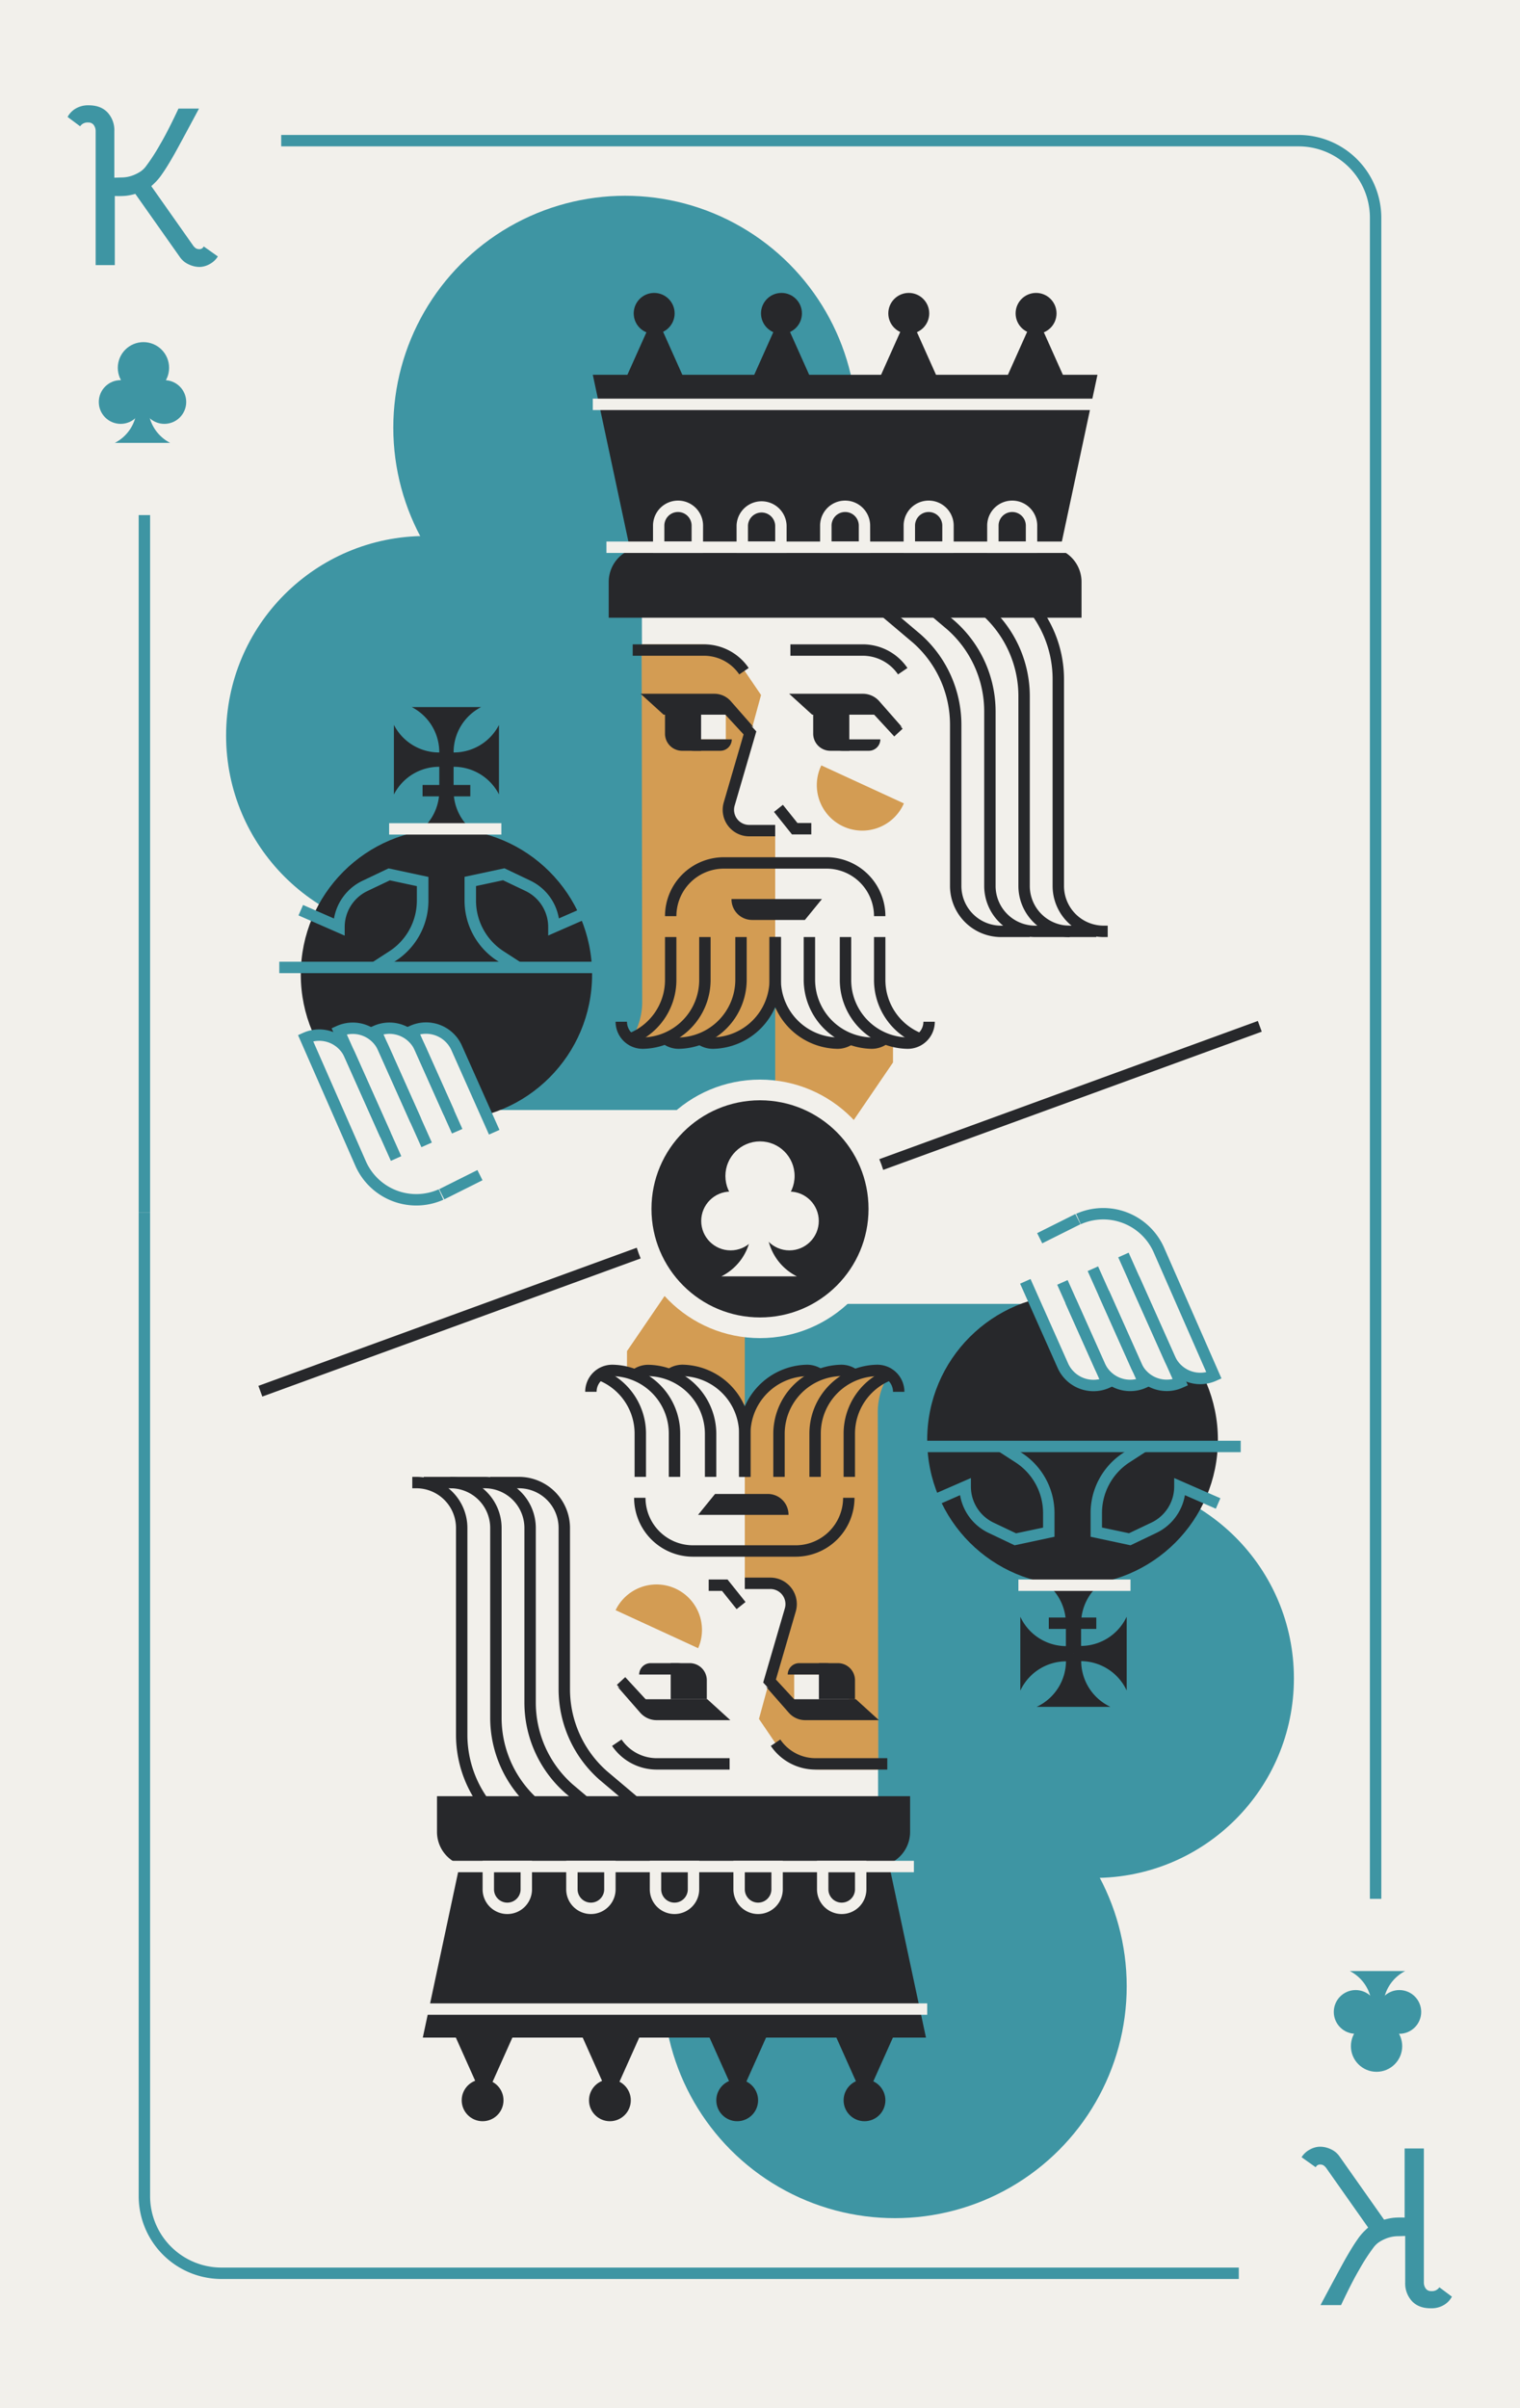 <svg xmlns="http://www.w3.org/2000/svg" viewBox="0 0 800 1267"><defs><style>.cls-1{fill:#f2f0eb;}.cls-2{fill:#3e95a3;}.cls-3{fill:#d39c53;}.cls-4{fill:#27282b;}</style></defs><title>Kc</title><g id="Layer_2" data-name="Layer 2"><rect class="cls-1" width="800" height="1267"/></g><g id="Layer_1" data-name="Layer 1"><path class="cls-2" d="M49.38,65.83a3.4,3.4,0,0,0-3-1.38,4.63,4.63,0,0,0-4.2,2l-6.6-4.92a11.23,11.23,0,0,1,4-4.26,12.72,12.72,0,0,1,7.14-1.86q6.36,0,9.9,3.78A13.73,13.73,0,0,1,60.18,69V93.49l3.6-.12a17.29,17.29,0,0,0,7-1.44,19.91,19.91,0,0,0,3.42-1.86,12.18,12.18,0,0,0,2.34-2.22,102.12,102.12,0,0,0,7.8-12q3.84-6.48,9.6-18.72h10.8Q94.26,76.69,91.62,81.37q-3.84,6.72-6.24,10.08a29.2,29.2,0,0,1-3.3,4.14q-1.5,1.5-2.46,2.34l21.84,31a6.34,6.34,0,0,0,1.68,1.74,3.8,3.8,0,0,0,1.92.42,2.47,2.47,0,0,0,2.16-1.44l7.44,5.28a11.46,11.46,0,0,1-4.44,4.08,11.23,11.23,0,0,1-5.16,1.44A13.34,13.34,0,0,1,99.12,139a11,11,0,0,1-4.38-3.66L71.22,102a31.76,31.76,0,0,1-4.8,1,44.92,44.92,0,0,1-6,.12v36.36H50.34V69A5.43,5.43,0,0,0,49.38,65.83Z"/><rect class="cls-2" x="73" y="271" width="6" height="367"/><path class="cls-2" d="M727,632h-6V114.54A37.58,37.58,0,0,0,683.46,77H148V71H683.46A43.59,43.59,0,0,1,727,114.54Z"/><circle class="cls-2" cx="75.5" cy="193.5" r="13.5"/><circle class="cls-2" cx="63.5" cy="211.5" r="11.5"/><circle class="cls-2" cx="86.5" cy="211.5" r="11.5"/><path class="cls-2" d="M89.55,233H60.45A21.26,21.26,0,0,0,72,214.09V205h6v9.09A21.26,21.26,0,0,0,89.55,233Z"/><circle class="cls-2" cx="329" cy="225" r="122"/><circle class="cls-2" cx="224" cy="387" r="105"/><circle class="cls-2" cx="434" cy="387" r="105"/><path class="cls-2" d="M417.34,534.54c16.18,19.78,2.13,49.46-23.43,49.46H196.17l.21-.11A193.12,193.12,0,0,0,302,411.73V330h55v82.15C357,451.78,388.65,499.47,417.34,534.54Z"/><path class="cls-1" d="M540.46,565,443,560l-21-17-12-14H388a27.06,27.06,0,0,1-26.23-20.38L338,415.47,337.72,261H553.25Z"/><path class="cls-3" d="M337.71,339H369a25.43,25.43,0,0,1,21,11.14l10.55,15.51L384.7,423.72A9.72,9.72,0,0,0,394.08,436H408v91l-12,15-12,6-15-1-8,3-11-4-18,1a35.7,35.7,0,0,0,6-19.81Z"/><path class="cls-4" d="M472.64,354.82A22.43,22.43,0,0,0,454.08,345H416v-6h38.08a28.41,28.41,0,0,1,23.52,12.45Z"/><path class="cls-4" d="M389.09,354.82A22.42,22.42,0,0,0,370.53,345H333v-6h37.53a28.4,28.4,0,0,1,23.52,12.45Z"/><polygon class="cls-3" points="470 548 470 558.99 408 649.84 408 530.49 419.51 541.99 444 549 451 547 463 549 466 547 470 548"/><path class="cls-4" d="M423.63,484H395.8A10.84,10.84,0,0,1,385,473.16V473h47.61Z"/><polygon class="cls-1" points="473.13 387 440.63 387 431.97 374 465.55 374 473.13 387"/><polygon class="cls-1" points="382 389 360.58 389 352.01 374 378.79 370.79 382 376.15 382 389"/><path class="cls-4" d="M385.56,376h-36.3l-12.1-11H376a11.5,11.5,0,0,1,8.65,3.93l12,13.67Z"/><path class="cls-4" d="M379.1,395H365.3a10.83,10.83,0,0,1-9.7-6h29.55A6.05,6.05,0,0,1,379.1,395Z"/><path class="cls-4" d="M350,376h19a0,0,0,0,1,0,0v19a0,0,0,0,1,0,0H359a9,9,0,0,1-9-9V376A0,0,0,0,1,350,376Z"/><polygon class="cls-1" points="460 389 438.58 389 430.01 374 456.79 370.79 460 376.15 460 389"/><path class="cls-4" d="M462.65,376h-35.2l-12.1-11h38.79a11.5,11.5,0,0,1,8.65,3.93l12,13.67Z"/><path class="cls-4" d="M457.28,395H443.49a10.83,10.83,0,0,1-9.7-6h29.55A6.06,6.06,0,0,1,457.28,395Z"/><path class="cls-4" d="M428,376h19a0,0,0,0,1,0,0v19a0,0,0,0,1,0,0H437a9,9,0,0,1-9-9V376A0,0,0,0,1,428,376Z"/><path class="cls-3" d="M475.73,422.68a23.92,23.92,0,1,1-43.45-20Z"/><path class="cls-4" d="M408,440H394.3a13.94,13.94,0,0,1-13.38-17.84l10.44-35.78L379.65,373.7l4.41-4.07,14,15.17-11.39,39A7.95,7.95,0,0,0,394.3,434H408Z"/><polygon class="cls-4" points="427 439 416.83 439 407.36 427.16 412.05 423.42 419.72 433 427 433 427 439"/><rect class="cls-4" x="463.44" y="369" width="6" height="18.95" transform="translate(-133.02 416.74) rotate(-42.71)"/><path class="cls-1" d="M507,289,536.57,314A60.47,60.47,0,0,1,557,359.26V466.1a23.9,23.9,0,0,0,7,16.9c4.48,4.48,19,7,19,7H531L520,353Z"/><path class="cls-4" d="M542,493H526.9A26.9,26.9,0,0,1,500,466.1V381.26a57.49,57.49,0,0,0-19.42-43.06l-29.51-24.91,3.86-4.58,29.57,25a63.52,63.52,0,0,1,21.5,47.6V466.1A20.89,20.89,0,0,0,526.9,487H542Z"/><path class="cls-4" d="M563,493H544.9A26.9,26.9,0,0,1,518,466.1V374.26a57.49,57.49,0,0,0-19.42-43.06l-29.51-24.91,3.86-4.58,29.57,25a63.52,63.52,0,0,1,21.5,47.6V466.1A20.89,20.89,0,0,0,544.9,487H563Z"/><path class="cls-4" d="M577,493H562.9A26.9,26.9,0,0,1,536,466.1V366.26a57.49,57.49,0,0,0-19.42-43.06l-29.51-24.91,3.86-4.58,29.57,25a63.52,63.52,0,0,1,21.5,47.6V466.1A20.89,20.89,0,0,0,562.9,487H577Z"/><path class="cls-4" d="M583,493h-2.1A26.9,26.9,0,0,1,554,466.1V357.26a57.49,57.49,0,0,0-19.42-43.06l-29.51-24.91,3.86-4.58,29.57,25a63.52,63.52,0,0,1,21.5,47.6V466.1A20.89,20.89,0,0,0,580.9,487H583Z"/><path class="cls-4" d="M338.6,287.91H551a18.23,18.23,0,0,1,18.23,18.23V325a0,0,0,0,1,0,0H320.38a0,0,0,0,1,0,0V306.14A18.23,18.23,0,0,1,338.6,287.91Z"/><polygon class="cls-4" points="556.19 297.48 333.42 297.48 312 197.19 577.61 197.19 556.19 297.48"/><rect class="cls-1" x="319.18" y="284.91" width="256.04" height="6"/><polygon class="cls-4" points="369.83 221.11 319.5 221.11 344.67 164.88 369.83 221.11"/><polygon class="cls-4" points="436.59 221.11 386.26 221.11 411.42 164.88 436.59 221.11"/><polygon class="cls-4" points="503.35 221.11 453.01 221.11 478.18 164.88 503.35 221.11"/><polygon class="cls-4" points="570.11 221.11 519.77 221.11 544.94 164.88 570.11 221.11"/><circle class="cls-4" cx="344.3" cy="164.88" r="10.77"/><circle class="cls-4" cx="411.3" cy="164.88" r="10.77"/><circle class="cls-4" cx="478.3" cy="164.88" r="10.77"/><circle class="cls-4" cx="545.3" cy="164.88" r="10.77"/><path class="cls-1" d="M370,290.91H343.7V276.54a13.17,13.17,0,0,1,26.34,0Zm-20.34-6H364v-8.37a7.17,7.17,0,0,0-14.34,0Z"/><path class="cls-1" d="M414,290.91H387.67V276.54a13.17,13.17,0,0,1,26.33,0Zm-20.33-6H408v-8.37a7.17,7.17,0,0,0-14.33,0Z"/><path class="cls-1" d="M458,290.91H431.63V276.54a13.17,13.17,0,0,1,26.34,0Zm-20.34-6H452v-8.37a7.17,7.17,0,0,0-14.34,0Z"/><path class="cls-1" d="M545.91,290.91H519.57V276.54a13.17,13.17,0,0,1,26.34,0Zm-20.34-6h14.34v-8.37a7.17,7.17,0,0,0-14.34,0Z"/><path class="cls-1" d="M501.94,290.91H475.6V276.54a13.17,13.17,0,0,1,26.34,0Zm-20.34-6h14.34v-8.37a7.17,7.17,0,0,0-14.34,0Z"/><rect class="cls-1" x="312" y="209.74" width="268" height="6"/><circle class="cls-4" cx="234.97" cy="512.75" r="76.66"/><path class="cls-1" d="M236.91,546.42l-8.19-6L212,542.38s-5.3-3.89-14.18.08l4,8.94a17.61,17.61,0,0,0-23.27-8.9L184.09,555a17.62,17.62,0,0,0-23.28-8.89l34.09,76.23a32,32,0,0,0,42.25,16.15l25.24-11.28A56.94,56.94,0,0,0,295,586.33L262.61,602,254,581.44Z"/><path class="cls-2" d="M221.8,603.55,199,552.62a14.64,14.64,0,0,0-16.44-8.32l23.06,51.6-5.47,2.45L174.53,541l2.74-1.23a20.64,20.64,0,0,1,27.24,10.41l22.77,50.93Z"/><path class="cls-2" d="M237.88,596.36l-19.57-43.78a14.65,14.65,0,0,0-16.45-8.33L221.6,588.4l-5.48,2.45L193.81,541l2.74-1.23a20.61,20.61,0,0,1,27.24,10.41l19.57,43.78Z"/><path class="cls-2" d="M257.36,596.91l-19.77-44.38a14.67,14.67,0,0,0-16.45-8.32L239,584.08l-5.48,2.45-20.4-45.63,2.74-1.22a20.64,20.64,0,0,1,27.24,10.41l19.77,44.37Z"/><path class="cls-2" d="M219.12,634.23a35.05,35.05,0,0,1-32-20.7L156.87,544.6l2.72-1.22a20.64,20.64,0,0,1,27.24,10.41l24.36,54.5-5.47,2.45-24.37-54.5a14.64,14.64,0,0,0-16.47-8.32l27.74,63.17a29,29,0,0,0,38.28,14.62l2.45,5.48A34.87,34.87,0,0,1,219.12,634.23Z"/><rect class="cls-2" x="231.27" y="620.33" width="22.48" height="6" transform="translate(-253.16 174.26) rotate(-26.57)"/><path class="cls-4" d="M216.69,372h36.55a26.72,26.72,0,0,0-14.5,23.76v3.89H231.2v-3.89A26.71,26.71,0,0,0,216.69,372Z"/><path class="cls-4" d="M253.24,439.86H216.69A26.72,26.72,0,0,0,231.2,416.1V399.65h7.54V416.1a26.73,26.73,0,0,0,14.5,23.76Z"/><path class="cls-4" d="M207.32,417.93V381.37a26.71,26.71,0,0,0,23.76,14.51H235v7.54h-3.89a26.71,26.71,0,0,0-23.76,14.51Z"/><path class="cls-4" d="M262.61,381.37v36.56a26.71,26.71,0,0,0-23.76-14.51H235v-7.54h3.88a26.71,26.71,0,0,0,23.76-14.51Z"/><rect class="cls-4" x="222.4" y="412.98" width="25.13" height="6"/><rect class="cls-1" x="204.81" y="433.09" width="59.06" height="6"/><rect class="cls-2" x="147" y="505.98" width="170.91" height="6"/><path class="cls-2" d="M198.9,511.49l-3.27-5,9.27-6a31.77,31.77,0,0,0,14.5-26.72v-7.56l-14.22-3.05-11.86,5.65a21,21,0,0,0-11.9,18.85v4.59l-24.31-10.64,2.4-5.49,16.28,7.12a27,27,0,0,1,15-19.85l13.7-6.52,21,4.49v12.41a37.75,37.75,0,0,1-17.23,31.75Z"/><path class="cls-2" d="M271,511.49l-9.27-6a37.75,37.75,0,0,1-17.23-31.75V461.31l21-4.49,13.69,6.52a27,27,0,0,1,14.95,19.85l16.28-7.12,2.4,5.49-24.3,10.64v-4.59a21,21,0,0,0-11.91-18.85l-11.85-5.65-14.23,3.05v7.56A31.77,31.77,0,0,0,265,500.44l9.27,6Z"/><path class="cls-4" d="M440.75,551.8A36.42,36.42,0,0,1,405,515.55V493h6v22.55a30.39,30.39,0,0,0,29.8,30.25,8.2,8.2,0,0,0,4.53-1.38l3.34,5A14.21,14.21,0,0,1,440.75,551.8Z"/><path class="cls-4" d="M458.75,551.8A36.42,36.42,0,0,1,423,515.55V493h6v22.55a30.39,30.39,0,0,0,29.8,30.25,8.15,8.15,0,0,0,5-1.74l3.7,4.72A14.12,14.12,0,0,1,458.75,551.8Z"/><path class="cls-4" d="M477.76,551.8h-.23A36.24,36.24,0,0,1,442,515.72V493h6v22.72a30.21,30.21,0,0,0,29.63,30.08,8.25,8.25,0,0,0,8.37-8.25h6a14.24,14.24,0,0,1-14.24,14.25Z"/><path class="cls-4" d="M484.75,549.94A36.22,36.22,0,0,1,460,515.55V493h6v22.55a30.22,30.22,0,0,0,20.65,28.7Z"/><path class="cls-4" d="M375.29,551.8a14.22,14.22,0,0,1-8-2.4l3.34-5a8.24,8.24,0,0,0,4.58,1.38A30.38,30.38,0,0,0,405,515.55V493h6v22.55a36.41,36.41,0,0,1-35.7,36.25Z"/><path class="cls-4" d="M357.29,551.8a14.13,14.13,0,0,1-8.82-3l3.7-4.72a8.18,8.18,0,0,0,5.08,1.74A30.38,30.38,0,0,0,387,515.55V493h6v22.55a36.41,36.41,0,0,1-35.7,36.25Z"/><path class="cls-4" d="M338.24,551.8A14.24,14.24,0,0,1,324,537.55h6a8.17,8.17,0,0,0,2.46,5.88,8.3,8.3,0,0,0,5.92,2.37A30.21,30.21,0,0,0,368,515.72V493h6v22.72a36.24,36.24,0,0,1-35.53,36.08Z"/><path class="cls-4" d="M331.25,549.94l-1.9-5.69A30.22,30.22,0,0,0,350,515.55V493h6v22.55A36.22,36.22,0,0,1,331.25,549.94Z"/><path class="cls-4" d="M466,482h-6a25,25,0,0,0-25-25H381a25,25,0,0,0-25,25h-6a31,31,0,0,1,31-31h54A31,31,0,0,1,466,482Z"/><path class="cls-2" d="M750.36,1204a3.4,3.4,0,0,0,3,1.38,4.63,4.63,0,0,0,4.2-2l6.6,4.92a11.23,11.23,0,0,1-4,4.26,12.72,12.72,0,0,1-7.14,1.86q-6.36,0-9.9-3.78a13.73,13.73,0,0,1-3.54-9.78v-24.48l-3.6.12a17.29,17.29,0,0,0-7,1.44,19.91,19.91,0,0,0-3.42,1.86,12.18,12.18,0,0,0-2.34,2.22,102.12,102.12,0,0,0-7.8,12q-3.84,6.48-9.6,18.72H695q10.44-19.56,13.08-24.24,3.84-6.72,6.24-10.08a29.2,29.2,0,0,1,3.3-4.14q1.5-1.5,2.46-2.34l-21.84-31a6.34,6.34,0,0,0-1.68-1.74,3.8,3.8,0,0,0-1.92-.42,2.47,2.47,0,0,0-2.16,1.44l-7.44-5.28a11.46,11.46,0,0,1,4.44-4.08,11.23,11.23,0,0,1,5.16-1.44,13.34,13.34,0,0,1,5.94,1.38,11,11,0,0,1,4.38,3.66l23.52,33.36a31.76,31.76,0,0,1,4.8-1,44.92,44.92,0,0,1,6-.12v-36.36H749.4v70.44A5.43,5.43,0,0,0,750.36,1204Z"/><rect class="cls-2" x="721" y="632" width="6" height="367"/><path class="cls-2" d="M652,1199H116.54A43.59,43.59,0,0,1,73,1155.46V638h6v517.46A37.58,37.58,0,0,0,116.54,1193H652Z"/><circle class="cls-2" cx="724.5" cy="1076.5" r="13.5"/><circle class="cls-2" cx="736.5" cy="1058.5" r="11.5"/><circle class="cls-2" cx="713.5" cy="1058.5" r="11.5"/><path class="cls-2" d="M710.45,1037h29.1A21.26,21.26,0,0,0,728,1055.91V1065h-6v-9.09A21.26,21.26,0,0,0,710.45,1037Z"/><circle class="cls-2" cx="471" cy="1045" r="122"/><circle class="cls-2" cx="576" cy="883" r="105"/><circle class="cls-2" cx="366" cy="883" r="105"/><path class="cls-2" d="M382.66,735.46C366.48,715.68,380.53,686,406.09,686H603.83l-.21.11A193.12,193.12,0,0,0,498,858.27V940H443V857.85C443,818.22,411.35,770.53,382.66,735.46Z"/><path class="cls-1" d="M259.54,705,357,710l21,17,12,14h22a27.06,27.06,0,0,1,26.23,20.38L462,854.53l.28,154.47H246.75Z"/><path class="cls-3" d="M462.25,931H431a25.43,25.43,0,0,1-21-11.14l-10.54-15.51,15.83-58.08A9.71,9.71,0,0,0,405.91,834H392V743l12-15,12-6,15,1,8-3,11,4,18-1a35.7,35.7,0,0,0-6,19.8Z"/><path class="cls-4" d="M384,931H345.66a28.41,28.41,0,0,1-23.52-12.45l5-3.37A22.43,22.43,0,0,0,345.66,925H384Z"/><path class="cls-4" d="M467,931H429.21a28.4,28.4,0,0,1-23.52-12.45l5-3.37A22.42,22.42,0,0,0,429.21,925H467Z"/><polygon class="cls-3" points="330 721.82 330 710.83 392 619.98 392 739.33 380.49 727.83 356 720.82 349 722.82 337 720.82 334 722.82 330 721.82"/><path class="cls-4" d="M376.33,786h27.83A10.84,10.84,0,0,1,415,796.84V797H367.4Z"/><polygon class="cls-1" points="326.61 883 359.11 883 367.77 896 334.19 896 326.61 883"/><polygon class="cls-1" points="418 881 439.42 881 447.99 896 421.21 899.21 418 893.85 418 881"/><path class="cls-4" d="M414.18,894h36.3l12.1,11H423.79a11.5,11.5,0,0,1-8.65-3.93l-12-13.67Z"/><path class="cls-4" d="M420.64,875h13.8a10.83,10.83,0,0,1,9.7,6H414.59A6.05,6.05,0,0,1,420.64,875Z"/><path class="cls-4" d="M431,875h19a0,0,0,0,1,0,0v19a0,0,0,0,1,0,0H440a9,9,0,0,1-9-9V875A0,0,0,0,1,431,875Z" transform="translate(881 1769) rotate(180)"/><polygon class="cls-1" points="340 881 361.42 881 369.99 896 343.21 899.21 340 893.85 340 881"/><path class="cls-4" d="M337.09,894h35.2l12.1,11H345.6a11.5,11.5,0,0,1-8.65-3.93L325,887.4Z"/><path class="cls-4" d="M342.46,875h13.79a10.85,10.85,0,0,1,9.71,6H336.4A6.06,6.06,0,0,1,342.46,875Z"/><path class="cls-4" d="M353,875h19a0,0,0,0,1,0,0v19a0,0,0,0,1,0,0H362a9,9,0,0,1-9-9V875A0,0,0,0,1,353,875Z" transform="translate(725 1769) rotate(180)"/><path class="cls-3" d="M324,847.13a23.92,23.92,0,0,1,43.45,20Z"/><path class="cls-4" d="M415.68,900.37l-14-15.17,11.39-39A7.95,7.95,0,0,0,405.44,836H392v-6h13.44a13.94,13.94,0,0,1,13.38,17.84l-10.44,35.78,11.71,12.68Z"/><polygon class="cls-4" points="387.69 846.59 380.02 837 373 837 373 831 382.91 831 392.38 842.84 387.69 846.59"/><rect class="cls-4" x="330.3" y="881.86" width="6" height="18.95" transform="translate(-516.2 462.48) rotate(-42.71)"/><path class="cls-1" d="M293,981l-29.57-25A60.47,60.47,0,0,1,243,910.74V803.9a23.9,23.9,0,0,0-7-16.9c-4.48-4.48-19-7-19-7h52l11,137Z"/><path class="cls-4" d="M345.07,961.29,315.5,936.34a63.52,63.52,0,0,1-21.5-47.6V803.9A20.89,20.89,0,0,0,273.1,783H258v-6h15.1A26.9,26.9,0,0,1,300,803.9v84.84a57.49,57.49,0,0,0,19.42,43.06l29.51,24.91Z"/><path class="cls-4" d="M327.07,968.29,297.5,943.34a63.52,63.52,0,0,1-21.5-47.6V803.9A20.89,20.89,0,0,0,255.1,783H237v-6h18.1A26.9,26.9,0,0,1,282,803.9v91.84a57.49,57.49,0,0,0,19.42,43.06l29.51,24.91Z"/><path class="cls-4" d="M309.07,976.29,279.5,951.34a63.52,63.52,0,0,1-21.5-47.6V803.9A20.89,20.89,0,0,0,237.1,783H223v-6h14.1A26.9,26.9,0,0,1,264,803.9v99.84a57.49,57.49,0,0,0,19.42,43.06l29.51,24.91Z"/><path class="cls-4" d="M291.07,985.29,261.5,960.34a63.52,63.52,0,0,1-21.5-47.6V803.9A20.89,20.89,0,0,0,219.1,783H217v-6h2.1A26.9,26.9,0,0,1,246,803.9V912.74a57.49,57.49,0,0,0,19.42,43.06l29.51,24.91Z"/><path class="cls-4" d="M248.21,945H460.79A18.21,18.21,0,0,1,479,963.21V982a0,0,0,0,1,0,0H230a0,0,0,0,1,0,0V963.21A18.21,18.21,0,0,1,248.21,945Z" transform="translate(709 1927) rotate(180)"/><polygon class="cls-4" points="243.88 972 465.99 972 487.35 1072 222.53 1072 243.88 972"/><rect class="cls-1" x="225" y="979" width="256" height="6"/><polygon class="cls-4" points="429.91 1049 480.24 1049 455.07 1105.23 429.91 1049"/><polygon class="cls-4" points="363.15 1049 413.48 1049 388.32 1105.23 363.15 1049"/><polygon class="cls-4" points="296.39 1049 346.73 1049 321.56 1105.23 296.39 1049"/><polygon class="cls-4" points="229.63 1049 279.97 1049 254.8 1105.23 229.63 1049"/><circle class="cls-4" cx="455" cy="1105" r="11"/><circle class="cls-4" cx="388" cy="1105" r="11"/><circle class="cls-4" cx="321" cy="1105" r="11"/><circle class="cls-4" cx="254" cy="1105" r="11"/><path class="cls-1" d="M443,1007a13,13,0,0,1-13-13V979h26v15A13,13,0,0,1,443,1007Zm-7-22v9a7,7,0,0,0,14,0v-9Z"/><path class="cls-1" d="M399,1007a13,13,0,0,1-13-13V979h26v15A13,13,0,0,1,399,1007Zm-7-22v9a7,7,0,0,0,14,0v-9Z"/><path class="cls-1" d="M355,1007a13,13,0,0,1-13-13V979h26v15A13,13,0,0,1,355,1007Zm-7-22v9a7,7,0,0,0,14,0v-9Z"/><path class="cls-1" d="M267,1007a13,13,0,0,1-13-13V979h26v15A13,13,0,0,1,267,1007Zm-7-22v9a7,7,0,0,0,14,0v-9Z"/><path class="cls-1" d="M311,1007a13,13,0,0,1-13-13V979h26v15A13,13,0,0,1,311,1007Zm-7-22v9a7,7,0,0,0,14,0v-9Z"/><rect class="cls-1" x="220" y="1054" width="268" height="6"/><circle class="cls-4" cx="564.5" cy="757.5" r="76.5"/><path class="cls-1" d="M562.83,723.4l8.19,6,16.76-1.93s5.3,3.89,14.18-.08l-4-8.94a17.61,17.61,0,0,0,23.27,8.89l-5.59-12.5a17.62,17.62,0,0,0,23.28,8.89l-34.09-76.24a32,32,0,0,0-42.25-16.14L537.35,642.6a56.94,56.94,0,0,0-32.6,40.89l32.38-15.64,8.6,20.53Z"/><path class="cls-2" d="M614.06,731.86a20.77,20.77,0,0,1-7.37-1.37,20.5,20.5,0,0,1-11.46-10.84l-22.77-50.93,5.48-2.45,22.77,50.93a14.62,14.62,0,0,0,16.45,8.32l-23.07-51.6,5.47-2.45,25.65,57.36-2.74,1.22A20.47,20.47,0,0,1,614.06,731.86Z"/><path class="cls-2" d="M594.8,731.89A20.65,20.65,0,0,1,576,719.69l-19.57-43.78,5.48-2.45,19.57,43.78a14.64,14.64,0,0,0,16.45,8.32l-19.74-44.14,5.48-2.45,22.31,49.9-2.74,1.23A20.66,20.66,0,0,1,594.8,731.89Z"/><path class="cls-2" d="M575.53,731.93a20.67,20.67,0,0,1-18.86-12.2L536.9,675.35l5.48-2.44,19.77,44.38a14.65,14.65,0,0,0,16.45,8.31l-17.83-39.86,5.48-2.45,20.4,45.62-2.74,1.23A20.45,20.45,0,0,1,575.53,731.93Z"/><path class="cls-2" d="M631.74,728.24A20.64,20.64,0,0,1,612.91,716l-24.36-54.5,5.47-2.45,24.37,54.5a14.63,14.63,0,0,0,16.47,8.32l-27.74-63.18a29,29,0,0,0-38.28-14.61l-2.45-5.48a35,35,0,0,1,46.22,17.66l30.26,68.93-2.72,1.22A20.62,20.62,0,0,1,631.74,728.24Z"/><rect class="cls-2" x="545.99" y="643.49" width="22.48" height="6" transform="translate(-230.29 317.45) rotate(-26.57)"/><path class="cls-4" d="M584.39,898H545.61l.44-.22a26.7,26.7,0,0,0,15-24V870h8v3.8a26.7,26.7,0,0,0,15,24Z"/><path class="cls-4" d="M545.61,830h38.78l-.27.13A26.72,26.72,0,0,0,569,854.2V870h-8V854.2a26.72,26.72,0,0,0-15.12-24.07Z"/><path class="cls-4" d="M593,850.61v38.78l-.22-.44a26.7,26.7,0,0,0-24-15H565v-8h3.8a26.7,26.7,0,0,0,24-15Z"/><path class="cls-4" d="M537,889.39V850.61l.22.44a26.7,26.7,0,0,0,24,15H565v8h-3.8a26.7,26.7,0,0,0-24,15Z"/><rect class="cls-4" x="552" y="851" width="25" height="6"/><rect class="cls-1" x="536" y="831" width="59" height="6"/><rect class="cls-2" x="482" y="758" width="171" height="6"/><path class="cls-2" d="M595,813l-21-4.49V796.1a37.73,37.73,0,0,1,17.23-31.75l9.27-6,3.27,5-9.27,6A31.75,31.75,0,0,0,580,796.1v7.56l14.22,3,11.86-5.64A21,21,0,0,0,618,782.21v-4.59l24.31,10.63-2.4,5.5-16.28-7.12a27,27,0,0,1-15,19.85Z"/><path class="cls-2" d="M534,813l-13.7-6.52a27,27,0,0,1-15-19.85l-16.28,7.12-2.4-5.5L511,777.62v4.59a21,21,0,0,0,11.9,18.85l11.86,5.64,14.22-3V796.1a31.75,31.75,0,0,0-14.5-26.72l-9.27-6,3.27-5,9.27,6A37.73,37.73,0,0,1,555,796.1v12.41Z"/><path class="cls-4" d="M395,777h-6V754.27A30.4,30.4,0,0,0,359.2,724a8.13,8.13,0,0,0-4.53,1.39l-3.34-5a14.14,14.14,0,0,1,7.92-2.41A36.44,36.44,0,0,1,395,754.27Z"/><path class="cls-4" d="M377,777h-6V754.27A30.4,30.4,0,0,0,341.2,724a8.16,8.16,0,0,0-5,1.75l-3.7-4.72a14.13,14.13,0,0,1,8.78-3A36.44,36.44,0,0,1,377,754.27Z"/><path class="cls-4" d="M358,777h-6V754.1A30.21,30.21,0,0,0,322.38,724a8.25,8.25,0,0,0-8.38,8.24h-6A14.24,14.24,0,0,1,322.47,718,36.24,36.24,0,0,1,358,754.1Z"/><path class="cls-4" d="M340,777h-6V754.27a30.22,30.22,0,0,0-20.65-28.7l1.9-5.69A36.22,36.22,0,0,1,340,754.27Z"/><path class="cls-4" d="M395,777h-6V754.27A36.43,36.43,0,0,1,424.7,718a14.26,14.26,0,0,1,8,2.41l-3.34,5a8.18,8.18,0,0,0-4.58-1.39A30.39,30.39,0,0,0,395,754.27Z"/><path class="cls-4" d="M413,777h-6V754.27A36.43,36.43,0,0,1,442.7,718a14.14,14.14,0,0,1,8.83,3l-3.7,4.72a8.19,8.19,0,0,0-5.08-1.75A30.39,30.39,0,0,0,413,754.27Z"/><path class="cls-4" d="M432,777h-6V754.1A36.24,36.24,0,0,1,461.53,718,14.24,14.24,0,0,1,476,732.26h-6a8.17,8.17,0,0,0-2.46-5.87,8,8,0,0,0-5.91-2.37A30.21,30.21,0,0,0,432,754.1Z"/><path class="cls-4" d="M450,777h-6V754.27a36.22,36.22,0,0,1,24.75-34.39l1.9,5.69A30.22,30.22,0,0,0,450,754.27Z"/><path class="cls-4" d="M418.74,819h-54a31,31,0,0,1-31-31h6a25,25,0,0,0,25,25h54a25,25,0,0,0,25-25h6A31,31,0,0,1,418.74,819Z"/><rect class="cls-4" x="120.03" y="633" width="559.95" height="6" transform="translate(-193.77 175.63) rotate(-20.05)"/><circle class="cls-1" cx="400" cy="636" r="68"/><circle class="cls-4" cx="400" cy="636" r="57.12"/><circle class="cls-1" cx="400" cy="618.71" r="18.21"/><circle class="cls-1" cx="384.53" cy="642.37" r="15.47"/><circle class="cls-1" cx="415.47" cy="642.37" r="15.47"/><path class="cls-1" d="M419.41,671.5H379.68A28.56,28.56,0,0,0,395.45,646V634.18h8.19V646A28.57,28.57,0,0,0,419.4,671.5Z"/></g></svg>